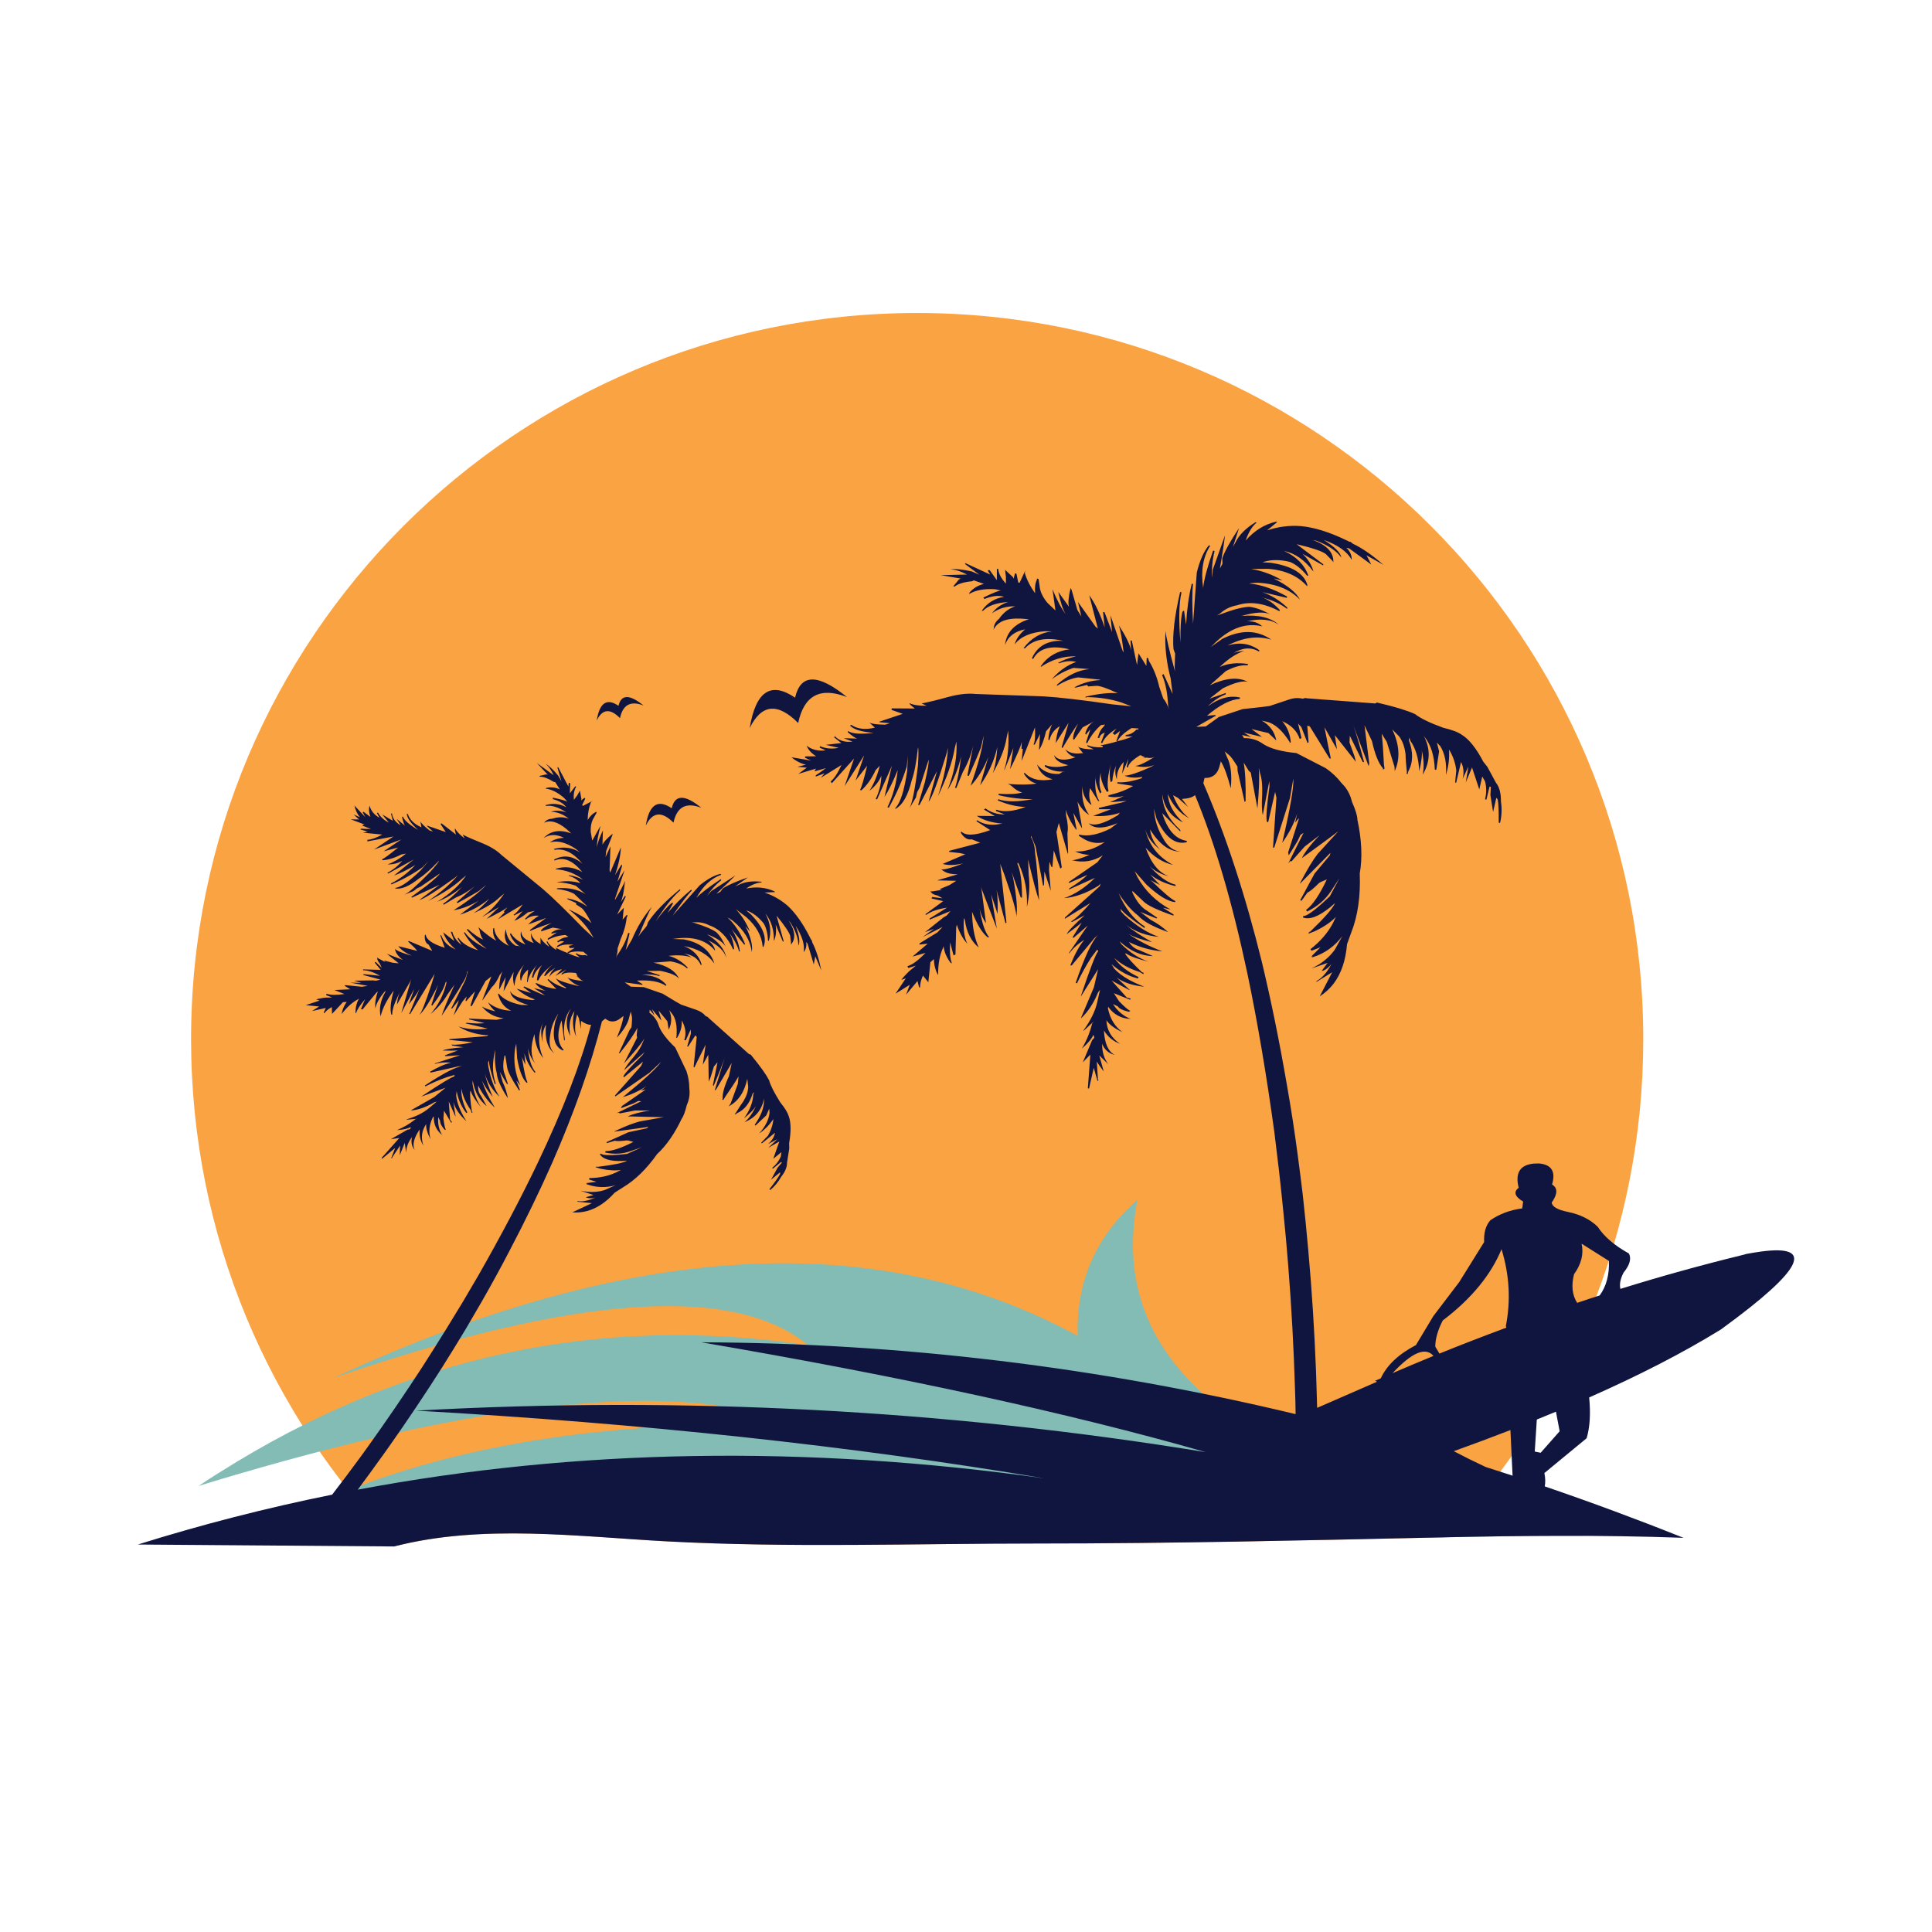 <?xml version="1.0" encoding="utf-8"?>
<!-- Generator: Adobe Illustrator 16.0.0, SVG Export Plug-In . SVG Version: 6.00 Build 0)  -->
<!DOCTYPE svg PUBLIC "-//W3C//DTD SVG 1.1//EN" "http://www.w3.org/Graphics/SVG/1.1/DTD/svg11.dtd">
<svg version="1.1" id="Layer_1" xmlns="http://www.w3.org/2000/svg" xmlns:xlink="http://www.w3.org/1999/xlink" x="0px" y="0px"
	 width="400px" height="400px" viewBox="0 0 400 400" enable-background="new 0 0 400 400" xml:space="preserve">
<g>
	<path fill="#FAA342" d="M138.117,319.125c25.491,1.36,51.204,0.44,76.727,0.44c27.678,0,55.307-0.639,82.978-1.254
		c0.473-0.011,0.946-0.02,1.42-0.029c25.402-26.921,40.979-63.214,40.979-103.148c0-83.025-67.305-150.33-150.33-150.33
		s-150.33,67.305-150.33,150.33c0,40.806,16.271,77.8,42.663,104.886C100.218,315.534,119.945,318.154,138.117,319.125z"/>
	<path fill="#82BCB4" d="M66.02,311.062l230.731,7.273c0.357-0.008,0.713-0.016,1.07-0.023c9.922-0.221,19.85-0.364,29.773-0.325
		c-0.784-0.13-1.574-0.257-2.351-0.389c-0.559-0.098-1.114-0.195-1.675-0.289c-0.102-0.021-0.212-0.039-0.319-0.062
		c-0.147-0.027-0.288-0.05-0.432-0.079c-4.212-0.749-8.275-1.548-12.185-2.395c-0.593-0.125-1.183-0.253-1.768-0.384
		c-2.156-0.479-4.262-0.974-6.32-1.488c-50.581-12.485-72.935-33.972-67.058-64.46c-8.57,7.475-12.693,16.859-12.369,28.147
		c-41.421-22.613-92.763-19.715-154.03,8.687c50.135-17.227,82.878-19.479,98.225-6.752c-43.107-6.532-83.723,2.24-121.846,26.319
		c-0.151,0.093-0.299,0.185-0.447,0.279c-0.288,0.175-0.574,0.355-0.857,0.536c-0.151,0.097-0.299,0.194-0.447,0.29
		c-0.156,0.098-0.308,0.195-0.459,0.291c-0.712,0.469-1.422,0.939-2.135,1.415c0.781-0.241,1.558-0.481,2.333-0.725
		c0.242-0.07,0.481-0.141,0.72-0.214c0.07-0.022,0.142-0.041,0.216-0.062c0.252-0.073,0.509-0.152,0.768-0.23
		c0.252-0.077,0.503-0.156,0.753-0.23c1.02-0.303,2.033-0.606,3.039-0.905c0.04-0.008,0.082-0.017,0.124-0.03
		c54.45-15.974,92.943-19.368,115.477-10.19C125.568,293.942,92.725,299.275,66.02,311.062z"/>
	<path fill="#101540" d="M98.986,264.158c-1.064,1.821-2.13,3.633-3.194,5.434c-1.125,1.861-2.25,3.704-3.375,5.526
		c-1.679,2.701-3.356,5.361-5.034,7.98c-3.725,5.729-7.501,11.255-11.328,16.577c-0.45,0.612-0.891,1.227-1.321,1.838
		c-1.978,2.702-3.968,5.348-5.969,7.938c-13.601,2.741-27.01,6.186-40.228,10.327l53.06,0.4c18.162-4.706,38.137-2.035,56.52-1.054
		c25.491,1.36,51.204,0.44,76.727,0.44c27.678,0,55.307-0.639,82.978-1.254c16.914-0.376,33.844-0.534,50.743,0.078
		c-9.565-3.815-19.145-7.366-28.74-10.646c0.155-0.828,0.129-1.749-0.077-2.762l8.749-7.213c0.676-2.293,0.849-5.106,0.522-8.441
		c10.375-4.585,19.357-9.208,26.95-13.875l0.046-0.031c0.109-0.07,0.228-0.144,0.353-0.214c0.164-0.122,0.328-0.247,0.489-0.369
		c16.414-11.991,18.993-17.229,7.738-15.716c-0.903,0.124-1.895,0.288-2.988,0.485c-0.349,0.083-0.685,0.174-1.013,0.273
		c-8.451,2.071-16.82,4.391-25.109,6.971c-0.227-0.961-0.011-2.075,0.646-3.348c1.309-1.614,1.677-2.946,1.105-3.99
		c-2.99-1.655-5.136-3.496-6.449-5.523c-1.552-1.515-3.598-2.54-6.136-3.069c-2.232-0.45-3.357-1.116-3.378-1.996
		c0.021-0.041,0.054-0.072,0.094-0.093c1.146-1.697,1.135-2.895-0.031-3.592c0.799-2.679-0.104-4.136-2.704-4.357
		c-0.367,0-0.716,0.01-1.041,0.028c-2.885,0.249-3.94,1.916-3.163,5.005c-1.126,0.861-0.817,1.812,0.922,2.855l-0.185,1.413
		c-2.496,0.326-4.698,1.146-6.601,2.455c-0.961,1.105-1.389,2.61-1.287,4.513l-5.158,8.288l-5.372,7.059l-3.592,5.984
		c-3.601,1.882-6.026,4.175-7.273,6.877c-0.303,0.135-0.605,0.266-0.906,0.4c-0.096,0.039-0.193,0.081-0.291,0.122
		c0.144,0.063,0.287,0.125,0.43,0.185c-5.636,2.459-9.773,4.263-12.414,5.416c-0.04-1.564-0.088-3.123-0.14-4.681
		c-0.043-0.94-0.072-1.891-0.091-2.854c-0.328-8.514-0.861-16.854-1.598-25.019c-0.347-3.948-0.737-7.857-1.167-11.724
		c-0.325-2.681-0.664-5.331-1.012-7.949c-0.656-4.994-1.413-9.905-2.271-14.736c-1.533-8.922-3.256-17.363-5.158-25.322
		c-3.418-13.875-7.46-26.226-12.123-37.05l0.244-1.075c1.699,0.041,2.753-0.839,3.164-2.641l0.213-0.798
		c0.697,1.127,1.383,2.988,2.057,5.587c0.268-2.762,0.021-4.89-0.736-6.384l-0.523-1.257l0.922,0.767
		c0.325,0.246,0.9,1.032,1.718,2.364l0.031,0.89l1.413,6.23c-0.061,0.185,0.021,0.207,0.245,0.063
		c0.062-3.542-0.073-6.21-0.398-8.012l1.043,1.688l0.428,0.4l1.382,7.397c0.351-3.889,0.44-6.692,0.276-8.411l0.278,1.197
		c0.346,1.001,0.489,2.434,0.427,4.296c-0.122,2.046-0.081,3.479,0.123,4.296l1.353-7.029l0.029,1.105
		c-0.55,4.03-0.734,6.445-0.55,7.243c0.161,0.206,0.266,0.226,0.307,0.063l1.411-6.17l0.276,1.197l-0.706,10.313l0.245,0.032
		l3.256-10.252l0.705-4.052c0.102,1.882-0.666,6.313-2.301,13.291c1.388-1.923,2.424-3.94,3.098-6.047l-0.43,1.903l0.769-0.982
		l-0.029,0.276l-2.181,6.844l0.122,0.615l1.812-2.947l0.614-1.29l0.646-0.43l-3.163,6.323l0.401-0.461l0.277,0.031l2.7-3.04
		c1.353-1.022,2.386-1.811,3.1-2.362c-1.78,1.842-3.009,3.428-3.683,4.757c4.094-2.987,6.61-4.841,7.551-5.556l-4.265,4.665
		c-1.004,1.289-2.199,3.274-3.594,5.954l-0.091,0.247l6.324-6.414l-0.127,0.522l-3.158,3.775l-2.978,5.525l0.278,0.092l1.256-1.717
		c0.371-0.103,1.168-0.757,2.395-1.965l0.369-0.215l1.227-0.521c-1.516,3.212-2.947,5.32-4.296,6.323l0.183,0.337
		c2.129-1.022,3.787-2.434,4.974-4.235l1.75-2.67l-1.999,3.744c-2.207,2.127-3.845,3.448-4.907,3.959l-0.614,0.154l-0.031,0.276
		c1.37,0.512,3.233-0.184,5.589-2.086l1.041-0.891c-0.408,1.024-2.105,2.977-5.094,5.863l-0.341,0.215l-0.06,0.246l1.288-0.491
		c1.903-0.9,3.366-1.893,4.389-2.978l-0.614,1.29c-1.041,1.985-2.598,3.787-4.664,5.403l0.244,0.308l1.843-0.707l-1.874,1.873
		l0.276,0.062l-0.338,0.185c0.146-0.04,0.277-0.071,0.4-0.092c2.436-0.778,4.451-2.22,6.047-4.328l-1.532,2.763
		c-0.842,1.186-1.944,2.22-3.317,3.099c-0.49,0.289-1.013,0.565-1.564,0.831l3.374-1.167l-1.227,1.658
		c0.102-0.021,0.224-0.042,0.369-0.063c0.612-0.264,1.166-0.726,1.656-1.38c-0.389,0.757-0.799,1.402-1.227,1.935
		c-0.594,0.734-1.206,1.268-1.841,1.594l-0.062,0.216l3.284-2.025l-2.581,5.004c1.105-0.718,2.059-1.587,2.855-2.61
		c1.596-2.108,2.527-4.84,2.795-8.196l0.858-2.364c1.37-3.458,1.963-7.551,1.778-12.278c0.575-3.253,0.411-6.968-0.489-11.142
		c0-0.778-0.369-1.996-1.104-3.654c-0.288-1.228-0.799-2.303-1.535-3.223l-0.677-0.737c-0.856-1.125-1.934-2.137-3.222-3.039
		l-6.078-3.131c-3.129-0.307-5.42-0.931-6.874-1.873c-1.146-0.84-2.476-1.249-3.99-1.228l-0.401-0.646l1.903,0.43l-1.531-0.921
		l3.772,0.891l-2.179-1.626l3.5,0.828l1.627,1.534c-0.351-1.799-1.353-3.171-3.011-4.113l1.075,0.246
		c1.618,0.388,3.183,1.78,4.697,4.174c-0.039,0.205,0.04,0.226,0.245,0.061c-0.142-1.696-0.736-3.15-1.78-4.358
		c1.884,0.818,3.092,2.046,3.623,3.684l0.367-0.185l-0.706-3.009l0.677,0.737l1.225,3.131c-0.04,0.165,0.054,0.175,0.277,0.031
		l-0.277-3.468l0.522,0.153l4.084,6.631l0.275,0.031c-0.102-0.389-0.541-2.547-1.319-6.477l2.579,4.543l-0.428-2.916l4.358,5.526
		l-0.308-1.197l-1.015-2.794l0.063-1.412l2.67,5.434l0.278,0.031c-0.882-3.377-1.605-5.883-2.183-7.52l3.133,8.348l0.123-0.552
		l-0.981-7.889l1.535,3.223c0.633,2.823,1.398,4.716,2.301,5.678l-0.031,0.276l0.339-0.215l-0.123-0.891
		c-0.122-2.661-0.275-4.778-0.46-6.354l1.044,1.688l1.596,5.126l0.062,0.921c1.164-2.578,0.992-5.453-0.522-8.625l1.411,1.441
		c0.716,0.941,1.166,2.19,1.351,3.746c0,0.778,0.091,2.006,0.276,3.684l-0.092,0.307l0.245,0.062l0.122-0.522
		c1.023-1.843,1.064-4.012,0.122-6.508l0.154-0.521l0.122,0.614c1.147,1.595,1.772,3.723,1.876,6.384
		c0.471-1.985,0.644-3.448,0.521-4.389c0.45,1.985,0.513,3.683,0.185,5.095c1.596-2.661,1.671-5.362,0.214-8.104l0.185,0.276
		c1.312,1.637,2.018,3.889,2.119,6.753l0.307,0.063l0.583-3.836l-0.46-1.811l0.707,0.738c0.959,1.555,1.349,3.54,1.166,5.955
		c0.531-1.597,0.747-3.346,0.646-5.249c0.817,1.33,1.319,2.772,1.502,4.328l-0.244,2.486l0.216,0.062l1.013-4.297
		c0.533,1.064,0.645,2.231,0.338,3.5l1.166-2.548l-0.522,3.254l1.29-3.07l1.505,4.543l0.612-2.67l0.583,1.012
		c0.309,1.208,0.309,2.436,0,3.684l0.277,0.093l0.647-2.702l0.276,0.032l-0.094,1.718l0.555,3.499l0.672-2.946l0.278,0.337
		c0.166,0.798,0.236,2.404,0.216,4.819l0.275,0.063c0.347-1.434,0.409-2.917,0.185-4.451c0.021-1.698-0.327-2.997-1.043-3.898
		l-1.78-3.285l-0.828-1.042c-1.455-2.784-2.928-4.635-4.422-5.557c-0.797-0.571-2.088-1.064-3.866-1.473
		c-2.803-1.022-4.747-1.964-5.833-2.824c-1.535-0.716-3.99-1.473-7.368-2.271l-0.521-0.124l-0.369,0.186l-14.212-1.075l-0.245-0.061
		l-0.554,0.154c-0.921-0.224-1.882-0.163-2.887,0.185l-3.957,1.319c-0.432,0.082-2.29,0.297-5.588,0.645l-4.911,1.627l-2.73,1.964
		l-1.964,0.092l3.869-2.21c0.162,0.04,0.184-0.042,0.062-0.247l-1.721,0.154c2.601-2.21,4.87-3.376,6.814-3.5l0.029-0.276
		c-2.146-0.491-4.376,0.122-6.688,1.842c1.248-1.208,2.486-2.038,3.713-2.486l0.063-0.308l-3.408,1.197l2.763-2.147
		c2.376-1.165,4.094-1.617,5.156-1.351c-1.983-1.043-4.594-0.809-7.826,0.706l3.286-2.915c1.718-0.921,3.223-1.321,4.511-1.197
		l0.092-0.278c-2.21-0.348-4.163-0.141-5.862,0.615c1.739-1.678,3.438-2.792,5.095-3.346c-1.123,0.104-1.903,0.276-2.33,0.522
		c1.941-1.208,3.732-1.332,5.37-0.369l0.062-0.276c-1.902-1.39-4.092-1.719-6.567-0.981c3.233-1.677,6.252-2.078,9.054-1.197
		c-2.926-2.048-6.304-2.108-10.128-0.185l-2.394,1.688l1.165-1.136c3.09-2.865,6.252-3.909,9.484-3.13
		c-0.799-0.757-1.851-1.106-3.162-1.043c2.806-0.655,5.014-0.409,6.63,0.738c-1.719-1.535-4.306-2.15-7.767-1.843
		c2.805-0.819,4.799-0.92,5.988-0.307c-1.656-0.941-3.134-1.473-4.422-1.595c-1.351,0.061-3.254,0.552-5.709,1.473l-0.921,0.337
		l0.646-0.429c0.961-0.88,2.118-1.443,3.467-1.688c2.684-0.88,5.617-0.472,8.811,1.227l0.063-0.276
		c-1.332-1.412-2.581-2.271-3.745-2.579c2.066,0.491,3.815,1.277,5.25,2.362l0.062-0.246c-1.576-1.494-3.308-2.569-5.189-3.224
		l5.097,1.197l0.031-0.276c-2.826-1.595-5.445-2.497-7.86-2.701c0.39-0.082,0.973-0.133,1.749-0.154
		c3.745,0.164,6.673,1.33,8.779,3.5c-0.757-1.493-2.566-2.956-5.433-4.389l1.841,0.429c-2.127-1.248-4.308-2.045-6.538-2.394
		l3.469-0.031c3.521,0.245,6.24,1.453,8.163,3.623l0.033-0.277c-0.713-2.434-3.262-3.97-7.642-4.604l-1.656-0.093
		c1.636-0.573,3.518-0.604,5.646-0.092c1.205,0.47,2.395,1.411,3.561,2.823l0.307,0.063c-0.799-2.271-2.485-3.991-5.064-5.158
		c2.334,0.511,4.367,1.943,6.108,4.297c-0.286-1.249-1.033-2.476-2.241-3.683l4.235,2.394l0.063-0.215l-5.525-4.174
		c3.212,0.757,5.218,1.431,6.015,2.026l1.382,1.412l0.186,0.307c0.102-2.026-1.33-3.571-4.298-4.635l0.828,0.185
		c2.417,0.94,4.125,2.096,5.127,3.468c-0.143-1.002-1.361-2.22-3.651-3.653c2.946,1.042,4.882,2.425,5.804,4.143
		c0.039-0.921-0.33-1.76-1.108-2.516l0.554,0.122l4.604,3.347l-0.981-1.903l3.499,1.964c-2.354-2.046-4.462-3.5-6.323-4.36
		l-0.489-0.398l-0.278-0.031c-0.205-0.123-0.43-0.236-0.676-0.337c-3.437-1.659-6.537-2.621-9.299-2.887
		c-2.395-0.184-4.739,0.114-7.029,0.892l2.118-1.75l-0.245-0.061c-2.415,0.552-4.515,1.852-6.291,3.898
		c0.591-1.739,1.347-2.978,2.268-3.714l-0.245-0.063c-2.004,1.227-3.376,2.599-4.114,4.113l-0.552,0.982l1.262-3.897
		c-1.741,2.598-2.897,4.675-3.47,6.23l0.031,1.167l-0.523,0.982c0.531-3.069,0.88-5.352,1.044-6.845l-2.518,7.09l-0.123,1.656
		c-0.144-1.738,0.022-3.581,0.49-5.524l-0.307-0.093c-1.207,3.479-1.892,6.057-2.056,7.735c-0.513-3.54-0.021-6.457,1.472-8.749
		l-0.306-0.063c-1.044,1.271-1.874,3.152-2.486,5.649l-0.77,10.56c-0.204-3.806-0.204-6.549,0-8.227l-0.276-0.031
		c-0.634,2.68-1.021,5.505-1.166,8.472l-0.43-2.947l-0.338,0.275c-0.306,1.248-0.439,3.366-0.398,6.354
		c-0.388-4.604-0.317-8.063,0.215-10.376l-0.277-0.092c-1.166,4.993-1.627,8.943-1.383,11.849l0.34,0.92l-0.094,2.794l0.063,0.889
		c-1.208-4.44-1.863-7.244-1.965-8.409c-0.184,3.171,0.173,6.467,1.074,9.884l0.4,3.192l-1.873-4.113l-0.308,0.215
		c0.738,1.677,1.158,3.857,1.26,6.538l0.155,0.584c-0.327-1.024-0.716-1.781-1.167-2.271l-0.831-2.425
		c-0.467-2.025-1.183-3.816-2.146-5.372l-0.152-0.552l-0.278-0.092l-0.031,0.246l-0.061,1.443l-1.627-2.61l-0.309,2.425
		l-1.072-5.034l-0.279-0.061l0.123,2.025c-0.268-1.228-1.106-2.937-2.518-5.127c0.326,1.004,0.654,2.866,0.982,5.588l-0.216-0.339
		l-2.52-7.367l0.339,3.5l-1.564-4.113l-0.307-0.061l0.339,3.192c-0.985-2.886-2.048-5.097-3.192-6.631l1.778,6.876l-0.49-0.401
		l-3.625-5.094l0.708,3.008l-0.83-1.35l-1.225-4.238l-0.185-0.308c-0.432,1.782-0.544,3.071-0.339,3.869l-2.208-3.07
		c0.468,2.19,0.982,3.724,1.531,4.604c-0.879-1.146-1.788-2.865-2.729-5.158l0.611,4.39l-1.626-1.535
		c-1.003-1.187-1.555-2.354-1.656-3.499l-0.216-1.474l-0.307-0.092l-0.061,0.308c-0.328,0.674-0.441,1.585-0.34,2.731
		c-1.001-1.37-1.719-2.772-2.147-4.204l0.123-0.522l-1.199,2.579l-0.275-0.093l-0.369-1.81l-0.307-0.061l-0.276,1.104l-0.154-0.337
		l-1.626-1.504l0.183,1.443v1.412c-0.922-0.982-1.451-1.964-1.594-2.946c0.039-0.164-0.057-0.185-0.278-0.063v2.301l-1.475-2.056
		c-0.367-0.081-0.469,0-0.306,0.247l0.399,0.645l-5.065-2.332c-0.185-0.041-0.206,0.031-0.061,0.214l2.885,2.149l-1.566-0.676
		c-1.964-0.43-3.446-0.573-4.45-0.43c0.982,0.021,2.14,0.379,3.469,1.075l-5.434,0.124l4.115,0.706l-0.368,0.185l-1.166,1.412
		l0.277,0.062c0.695-0.574,1.912-0.942,3.652-1.106l0.306-0.184l2.119,0.737c-1.229,0.287-2.23,0.89-3.008,1.81l-0.062,0.276
		c1.351-0.797,3.142-1.125,5.371-0.982l1.274,0.276c-0.354-0.064-1.586,0.417-3.7,1.443l0.217,0.308
		c1.473-0.615,2.751-0.789,3.836-0.522l0.245,0.061c-1.963,0.308-3.508,1.27-4.633,2.886l0.244,0.031
		c1.025-1.064,2.774-1.679,5.249-1.841c-1.391,0.409-2.517,1.188-3.376,2.333c1.391-1.002,2.997-1.483,4.818-1.442
		c-1.353,0.45-2.478,1.32-3.377,2.61c-0.696,0.571-1.053,1.248-1.074,2.025l-0.061,0.247c0.774-1.699,2.68-2.476,5.707-2.333
		l1.628,0.123c-3.03,0.983-4.677,2.763-4.941,5.342c0.593-1.741,1.982-2.824,4.173-3.254c-1.187,1.024-1.911,2.067-2.177,3.131
		c1.187-1.597,3.282-2.508,6.289-2.733l1.476,0.032c-2.355,0.225-4.331,1.381-5.927,3.468l0.309,0.031
		c1.698-1.842,4.339-2.352,7.921-1.534c-3.175-0.162-5.33,1.024-6.478,3.562c0.144,0.225,0.244,0.246,0.305,0.063
		c1.229-2.149,3.717-2.773,7.46-1.874c-2.538,0.306-4.502,1.444-5.893,3.408l-0.061,0.246c2.271-1.535,4.707-2.271,7.306-2.21
		c-1.596,0.367-2.834,0.828-3.715,1.38l0.245,0.063c1.248-0.47,2.416-0.563,3.5-0.276c-1.862,0.654-3.55,1.851-5.064,3.591
		c1.372-1.022,2.874-1.811,4.512-2.362l3.315,0.246c-2.292,0.205-4.523,1.269-6.691,3.192l-0.094,0.308
		c1.577-0.981,3.049-1.575,4.422-1.78l4.39,0.461l0.274,0.093c-1.923,0.082-3.734,0.583-5.434,1.504l0.248,0.061l2.394-0.551
		l0.185,0.307l1.749-0.124c0.757,0,2.23,0.512,4.42,1.536c-1.656-0.164-3.889,0.072-6.69,0.707
		c-0.039,0.204,0.063,0.235,0.308,0.092c2.62,0.041,4.98,0.41,7.091,1.104l2.089,0.796l-3.899-0.398
		c-6.343-0.92-11.11-1.473-14.304-1.658l-13.997-0.491c-1.656-0.184-3.601,0.03-5.83,0.645c-2.21,0.614-4.01,1.054-5.404,1.319
		l1.044,0.461c-1.535,0.04-2.722-0.134-3.56-0.522c-0.041,0.144,0.337,0.512,1.135,1.105l-4.789-0.031l-0.062,0.308l2.333,0.828
		l-4.943,1.657l0.276,0.092l1.997,0.185l-0.954,0.307c-1.697-0.021-2.792-0.164-3.284-0.43l1.136,1.043
		c-1.985,0.491-3.623,0.297-4.912-0.584c-0.247,0.144-0.276,0.236-0.092,0.277c0.755,0.737,2.343,1.197,4.757,1.382
		c-2.701,0.327-4.461,0.204-5.28-0.368l-0.092,0.246c0.961,0.797,1.616,1.238,1.964,1.319l-2.794-0.092l1.813,0.706
		c-1.537,0.204-2.765-0.174-3.685-1.136l-0.093,0.276l1.474,1.168l-3.223,0.368l2.67,0.615c-1.372,0.287-2.66,0.175-3.869-0.337
		l-0.061,0.307l1.229,0.552c-1.517,0.204-2.825-0.112-3.929-0.952c0.325,0.839,0.981,1.566,1.964,2.179l-2.271,0.032l-0.032,0.276
		l1.259,0.583l-4.051-0.676c0.919,0.778,1.912,1.288,2.976,1.534l-1.75,0.429l1.935,0.186l-1.751,1.289l3.685-1.105l-0.369,0.461
		l0.245,0.061l2.149-0.613c-0.94,0.716-1.638,1.207-2.086,1.473l-0.031,0.276l1.841-0.676l-0.767,0.921l4.266-2.64
		c-0.778,1.698-1.526,2.834-2.241,3.407l0.245,0.369l4.605-5.125l-1.964,5.739l4.052-6.384l-1.781,5.219l2.394-3.07
		c-0.674,2.846-1.167,4.513-1.473,5.004l0.277,0.093c1.187-1.085,2.169-2.477,2.947-4.174l0.859-0.921
		c-0.47,1.965-1.176,3.684-2.118,5.158c1.146-0.861,1.965-1.894,2.457-3.102c-0.04,1.678-0.43,3.284-1.167,4.819l0.278,0.092
		l3.069-6.968l-1.534,6.445c0.86-1.289,1.77-3.142,2.732-5.556c-0.268,2.762-0.973,5.331-2.119,7.705l0.278,0.093
		c1.595-2.866,2.834-5.7,3.712-8.502l0.247-2.21l-0.153,3.099c-0.594,4.031-1.392,6.57-2.394,7.613l-0.093,0.276
		c1.515-0.778,2.66-2.773,3.438-5.985c0.511-1.372,0.941-3.623,1.289-6.753c0.123,0.204,0.123,1.422,0,3.652
		c-0.592,4.89-1.188,7.868-1.779,8.932l1.349-2.24l0.245-1.075l0.524-0.982l1.873-5.771c0.061,0.553-0.195,2.086-0.768,4.604
		l-1.413,4.758l0.277,0.031l3.623-7.029l-1.751,6.385c0.759-0.942,2.017-4.329,3.776-10.161l0.246-1.075
		c-0.146,2.988-0.83,6.324-2.059,10.007c1.822-3.746,2.979-7.05,3.469-9.916l0.339-1.38c0.205,3.07-0.409,6.426-1.842,10.068
		c1.249-1.985,2.19-4.317,2.825-6.998c-0.349,2.946-0.768,5.116-1.26,6.507l0.246,0.093l1.382-3.377
		c0.961-1.658,1.678-3.479,2.147-5.464l-1.227,6.231l0.307,0.062c1.147-2.558,1.986-4.524,2.518-5.894l0.553-2.425
		c-0.184,2.417-1.095,5.885-2.731,10.407c1.493-1.555,2.72-3.55,3.682-5.985l-1.687,5.862c1.721-2.416,2.906-5.055,3.562-7.92
		c-0.144,2.252-0.461,4.064-0.954,5.434c1.597-2.826,2.548-5.25,2.856-7.275l0.337-1.597c0.204,3.07-0.05,5.741-0.769,8.012
		l-0.03,0.276l1.873-4.635l-0.676,4.359c1.351-2.681,2.16-4.563,2.426-5.648l-0.063,1.412l0.277,0.061l-0.244,2.486l2.762-6.968
		c0.083,1.903-0.02,3.079-0.308,3.529l0.247,0.063l1.104-2.211l-0.216,3.315c0.572-0.839,1.064-2.139,1.473-3.898l1.229-1.412
		c-0.45,1.022-0.707,2.086-0.768,3.192l0.245,0.061c0.284-1.227,0.994-2.189,2.118-2.885c-0.432,1.043-0.707,2.21-0.831,3.5
		c0.309-0.491,1.198-1.892,2.672-4.206l-1.442,5.065c0.122,0.184,0.203,0.205,0.245,0.061c1.269-2.17,2.32-3.826,3.16-4.973
		c-0.697,1.37-1.042,2.435-1.042,3.192c0.144,0.205,0.236,0.224,0.275,0.061l1.719-2.456l2.395-1.258
		c-0.941,0.533-1.566,1.392-1.871,2.578c0.143,0.205,0.234,0.215,0.274,0.032l0.798-0.982l-0.89,2.702l0.185,0.278
		c0.757-1.536,1.72-2.804,2.885-3.808l0.86-0.124l-0.34,0.461c-0.511,0.491-0.878,1.176-1.104,2.057
		c-0.204,0.122-0.132,0.226,0.215,0.308c0.144-0.553,0.531-0.942,1.167-1.167l-0.799,2.118l0.277,0.061
		c0.43-1.065,1.413-2.056,2.946-2.978l-0.799,0.953l0.463,0.336l1.074-0.828l-0.768,2.056l0.216,0.093
		c-0.963,0.308-2.149,0.594-3.562,0.86l0.553,0.122l-0.062,0.247c-1.33,0.061-2.333-0.073-3.008-0.399
		c-0.186-0.061-0.206,0.02-0.062,0.245l1.258,0.584c-1.494,0.019-2.579-0.154-3.253-0.523l1.074,1.413l-0.246-0.093
		c-1.556,0.225-2.723-0.053-3.5-0.83c0.512,0.9,1.218,1.463,2.119,1.688c-2.252,0.777-3.725,0.625-4.42-0.461
		c0.164,0.981,1.146,1.677,2.946,2.086c-1.842,0.512-3.447,0.501-4.818-0.03l-0.06,0.308c1.287,0.859,2.708,1.196,4.264,1.013
		l-0.583,0.093l-0.674,0.43c-1.903,0.123-3.438-0.522-4.604-1.934c0.53,1.637,1.605,2.65,3.223,3.039
		c-2.559,0.512-4.503,0.052-5.831-1.381l-0.094,0.247c0.676,1.104,1.544,1.779,2.608,2.025c-1.369,0.247-3.265,0.278-5.679,0.093
		l-0.308-0.093l0.798,0.492c0.754,0.737,1.494,1.186,2.209,1.35c-1.023,0.329-2.641,0.419-4.85,0.276l-0.063,0.278
		c2.497,0.592,4.87,0.869,7.122,0.828c-3.151,0.594-5.523,0.604-7.122,0.032c-0.183,0.143-0.191,0.235-0.029,0.276
		c1.901,0.818,3.785,1.258,5.648,1.319c-2.477,0.922-4.513,1.106-6.108,0.553l-0.031,0.277l1.81,0.706
		c-1.513,0.019-2.831-0.39-3.958-1.229l-0.338,0.215l2.241,1.35l-3.714-0.032c1.329,0.9,3.103,1.432,5.31,1.596l-0.585,0.093
		c-1.778,0.347-3.323,0.09-4.632-0.769c-0.204,0.123-0.215,0.215-0.031,0.276l2.702,1.749c-3.091,1.147-5.085,1.239-5.986,0.277
		l-0.093,0.276c0.696,1.085,1.443,1.535,2.242,1.351l1.779,0.706l-6.324,1.657c-0.183,0.144-0.204,0.225-0.062,0.247l2.182,0.246
		l1.104,0.245l-4.667,1.995l0.216,0.061c1.084,0.266,2.426,0.205,4.021-0.185l-0.92,0.369c-1.884,0.697-3.092,0.982-3.623,0.86
		c0.223,0.205,0.47,0.378,0.736,0.522c0.186,0.103,0.4,0.194,0.646,0.275c0.594,0.164,1.277,0.246,2.055,0.246l-4.296,1.259
		l3.959,0.092l-1.352,0.859l-2.118,0.891l0.523,0.123l-2.118,0.339l-0.246-0.092c0.083,0.43,0.585,0.748,1.504,0.952l0.982,0.552
		l-2.179-0.276l-0.092,0.308l2.393,0.553l-3.713,2.731l0.246,0.093c0.921-0.695,2.342-1.187,4.266-1.474l-3.591,2.24l-0.032,0.246
		l4.328-1.78l-0.768,0.921l-0.675,0.399l-3.808,3.038l1.842-0.674l-2.333,1.688l4.112-2.088l-1.075,1.136l-3.651,2.24l-0.094,0.276
		l1.75-0.185l-3.161,2.672l2.701-0.767c-1.474,1.534-2.72,2.455-3.744,2.762l0.184,0.369l1.565-0.491l-0.767,0.645
		c-0.145,0.124-0.299,0.247-0.461,0.369c-0.327,0.288-0.697,0.655-1.104,1.106c-0.226,0.244-0.451,0.52-0.677,0.827l0.921-0.308
		l-2.118,3.162l2.948-1.842l-0.769,2.055l2.364-2.824l0.306,1.197c0.123,0.225,0.195,0.246,0.216,0.062
		c0.021-0.205,0.04-0.409,0.061-0.614c0.082-0.572,0.267-1.166,0.552-1.779l1.105,1.38l0.429-4.143l0.708-0.645
		c0.061,1.309,0.357,2.416,0.89,3.315c-0.019-2.313,0.337-4.237,1.074-5.771l0.063-0.247c0.101,1.167,0.593,2.333,1.473,3.5
		l0.245,0.062c-0.367-0.86-0.491-2.304-0.367-4.329l0.706,2.701l0.399-0.185l0.154-5.617l0.122-0.554
		c0.553,1.658,1.279,2.967,2.181,3.929c-0.635-1.269-0.87-3.039-0.708-5.31l0.184,0.369c0.35,2.538,1.311,4.45,2.887,5.74
		c-0.88-1.884-1.342-4.349-1.381-7.398c1.064,2.722,2.169,4.503,3.314,5.342c0.207-0.144,0.225-0.236,0.063-0.277
		c-0.635-0.879-1.147-2.271-1.536-4.174c-0.122-0.491-0.215-1.022-0.275-1.596c0.122,0.777,0.439,1.606,0.951,2.486
		c0.122,0.205,0.245,0.398,0.367,0.584l-0.92-6.968l-0.154-0.584l3.315,8.656l-1.164-7.029l1.317,3.991
		c0.083-2.231,0.011-3.879-0.214-4.943l1.812,6.692c-0.041,0.206,0.039,0.225,0.244,0.063l-1.287-12.156l0.828,2.147
		c1.801,5.116,2.63,8.053,2.486,8.81c0.309-1.434,0.093-4.125-0.646-8.074l-0.306-1.197l1.872,5.25l0.275,0.031
		c0-3.192-0.315-5.516-0.95-6.968l0.063-0.307l0.244,0.368c1.247,2.742,1.802,5.7,1.658,8.871c0.511-2.313,0.633-4.542,0.367-6.691
		c-0.061-1.352-0.102-2.406-0.122-3.163c1.042,4.421,1.801,7.244,2.27,8.473c-0.244-4.604-0.523-7.88-0.829-9.823
		c-0.04-1.31-0.328-2.404-0.86-3.285l0.032-0.276l0.921,2.18l1.533,7.98c-0.062,0.185,0.012,0.207,0.217,0.063l0.093-2.825
		l1.319,4.021l-0.367-4.359l0.094-1.688l0.367,0.982c0.122,0.185,0.204,0.204,0.245,0.061l0.277-3.377l1.35,3.747l0.309-0.215
		l-1.104-7.368l0.489-1.842l1.871,6.417l0.062-0.278l-0.153-4.02c0.185-0.899,0.092-2.128-0.275-3.683l-0.031-1.197
		c0.285,1.226,1.002,2.629,2.147,4.206l0.031-0.278l-0.646-3.254l1.812,3.224c0.019-0.186-0.298-2.037-0.952-5.557
		c0.635,1.229,1.443,2.148,2.425,2.763c-1.145-1.555-1.618-3.54-1.413-5.955c0.023,1.515,0.586,2.773,1.689,3.776l0.216,0.031
		c-0.511-1.023-0.614-2.159-0.305-3.407l1.654,2.64l0.277,0.032c-0.717-1.085-0.991-2.742-0.828-4.973
		c0,0.942,0.317,2.068,0.95,3.377l0.31-0.247c-0.496-1.064-0.544-2.404-0.156-4.02c-0.081,1.125,0.349,2.455,1.29,3.99l0.337-0.215
		c-0.327-1.001-0.244-2.578,0.245-4.727l0.216-0.798c-0.307,1.249-0.317,2.486-0.031,3.714l0.339-0.247
		c0.082-1.105,0.339-2.18,0.769-3.224c-0.246,1.065-0.185,2.025,0.184,2.885c-0.081-1.33,0.388-2.537,1.411-3.622l-0.339,2.456
		l1.321-3.101l-0.367,1.597c0.122,0.268,0.215,0.297,0.276,0.093c0.163-0.717,1.011-1.536,2.548-2.457l1.015,0.491l-0.615,0.154
		l0.889-0.124c0.696,0.144,1.269,0.083,1.719-0.186c-1.983,1.248-3.345,1.883-4.083,1.903c1.598,0.348,2.918,0.276,3.961-0.214
		l-0.646,0.4c-2.741,1.228-4.583,1.842-5.524,1.842c1.022,0.431,2.242,0.512,3.652,0.246l-0.093,0.276
		c-2.027,0.676-3.693,0.953-5.004,0.83l-0.062,0.247l3.285,0.522c-1.311,0.796-2.967,1.433-4.973,1.902
		c-0.248,0.165-0.278,0.255-0.095,0.276c0.88,0.224,1.937,0.194,3.162-0.093l-2.886,1.289l3.469-0.276l-0.921,0.308l-4.819,1.136
		l-0.03,0.276h2.547l-3.713,1.382c2.046,0.143,3.889-0.071,5.525-0.645l-0.402,0.491c-2.882,1.78-4.907,2.333-6.076,1.658
		c1.065,1.208,3.06,1.208,5.987,0l-1.444,1.105c-2.559,1.289-4.727,1.709-6.507,1.257l-0.03,0.277l0.737,0.461
		c1.452,0.941,2.988,1.218,4.603,0.83c-2.024,1.39-4.071,2.035-6.138,1.932c1.064,0.451,2.058,0.685,2.978,0.706
		c-1.679,0.716-2.887,1.084-3.623,1.104c2.312,0.574,4.44,0.235,6.384-1.013l-1.135,1.443l-5.771,3.99
		c-0.206,0.145-0.214,0.236-0.031,0.278l3.743-1.658c-0.734,0.777-1.983,1.708-3.743,2.794l-0.094,0.246l5.403-2.425
		c-1.984,2.005-4.114,3.407-6.385,4.205c2.332-0.206,4.707-1.064,7.122-2.579l0.397-0.43l-0.122,0.522l-7.214,6.477l-0.032,0.276
		l5.282-3.253c-1.577,1.863-2.919,3.142-4.021,3.836l0.275,0.062l2.581-1.382c-2.15,1.923-3.399,3.234-3.746,3.929
		c1.352-0.982,2.396-1.78,3.132-2.394l-1.872,2.977c-0.041,0.164,0.051,0.194,0.276,0.093l2.824-2.457l-3.808,5.556l-0.092,0.308
		c0.82-1.125,1.885-2.098,3.193-2.917c-1.045,1.269-2.006,3.03-2.887,5.281l0.279,0.031l4.727-5.678l0.705-0.645
		c-1.268,1.35-2.803,4.656-4.604,9.915l0.276,0.094c0.799-1.72,1.77-3.489,2.916-5.31l1.259-1.658l0.216,0.308
		c-0.531,0.634-1.706,3.674-3.529,9.116l-0.061,0.278l3.56-5.648l-0.856,3.715l-2.611,6.2l-0.062,0.247
		c1.453-1.353,2.629-3.144,3.529-5.373l0.401-0.523l-0.614,2.731c-0.429,1.762-1.34,3.611-2.732,5.557l-0.091,0.246l2.18-2.025
		l-0.371,0.461c-0.427,1.781-1.137,3.511-2.118,5.188c1.208-1.044,2.006-1.995,2.395-2.854l0.184,0.613l-0.46,0.492l-1.935,4.604
		l1.565-1.596l-0.522,6.969l0.244,0.063l0.984-4.3l0.777,2.722c0.247-0.143,0.278-0.224,0.094-0.244l-0.245-3.774
		c0.265,0.45,0.745,1.136,1.441,2.055l-0.92-3.314l1.874,1.813c-0.881-1.148-1.313-2.56-1.289-4.238
		c0.49,1.229,1.359,1.996,2.607,2.303c-1.351-0.697-2.096-2.385-2.239-5.066c0.837,1.354,1.951,2.273,3.344,2.764
		c-1.799-1.187-2.741-2.813-2.824-4.88c0.553,0.879,1.669,1.708,3.345,2.486c-1.596-1.148-2.607-2.804-3.037-4.973l0.06-0.276
		c1.146,1.576,2.652,2.402,4.512,2.486l0.248,0.061c-1.557-0.596-2.815-1.639-3.776-3.131l1.013,0.489
		c0.268,0.432,0.932,0.776,1.994,1.042l0.309,0.064l0.308-0.186c-0.369-0.084-1.155-0.746-2.364-1.996l-1.073-1.656l3.376,1.352
		l0.092-0.246l-0.799-0.215l-3.13-3.501l3.5,1.872l0.277,0.092l-2.763-2.609c1.431,1.045,3.346,1.678,5.739,1.904
		c-2.761-1.023-4.827-2.262-6.2-3.715l-0.583-0.953c1.721,1.515,3.551,2.507,5.495,2.978l0.093-0.309
		c-2.192-1.063-3.787-2.281-4.789-3.652l-0.245-0.308c1.411,1.289,3.171,2.261,5.279,2.917l0.768,0.461l0.062-0.309l-0.307-0.061
		c-1.843-1.74-3.029-3.049-3.563-3.93l0.278,0.031c0.799,0.573,2.361,1.136,4.693,1.688c-1.944-0.614-3.836-1.811-5.677-3.591
		l-0.4-0.645c2.148,2.006,4.45,3.03,6.907,3.07l-2.826-1.228c-0.878-0.245-1.595-0.809-2.147-1.688
		c2.191,1.083,4.494,1.729,6.907,1.933c-2.784-1.064-5.135-2.282-7.06-3.652c0.984,0.613,2.63,1.196,4.943,1.749
		c-2.313-1.309-4.104-2.497-5.372-3.561c1.924,1.413,4.173,2.231,6.751,2.457c-2.269-0.758-4.643-2.261-7.12-4.512l-0.675-0.737
		l-0.153-0.584c0.736,0.942,2.404,2.281,5.003,4.021l0.062-0.308c-2.272-1.453-4.085-3.765-5.436-6.937
		c1.27,2.005,2.612,3.55,4.023,4.636c1.022,1.187,3.1,2.332,6.23,3.436c-1.085-1.002-2.294-1.852-3.623-2.547l-2.147-1.626
		l3.347,1.351c0.186-0.123,0.194-0.206,0.029-0.247l-1.963-1.351c-1.147-0.634-2.168-1.913-3.07-3.836l0.062-0.246l2.333,2.21
		c0.776,0.778,2.824,1.741,6.139,2.886l0.029-0.246l-2.208-1.383l1.596,0.369c-3.008-1.638-5.299-3.878-6.874-6.722l-0.584-1.228
		l2.456,2.793c2.476,2.291,4.451,3.498,5.923,3.622l0.062-0.215c-0.836-0.388-2.402-1.708-4.693-3.959l-0.492-0.4l1.996,1.044
		l-2.025-2.179c1.432,1.104,3.142,1.892,5.126,2.362c0.164,0.041,0.196-0.05,0.091-0.276c-1.614-0.388-3.405-1.667-5.368-3.837
		c1.084,1.023,2.435,1.73,4.052,2.118c-2.087-0.697-3.705-2.672-4.851-5.925c1.638,1.862,3.529,3.051,5.679,3.561
		c-3.11-1.656-5.034-4.132-5.77-7.428c0.388,1.555,1.432,2.988,3.131,4.297c-1.23-1.228-1.937-2.629-2.118-4.206
		c1.904,3.07,4.001,4.594,6.293,4.573c-1.496-0.144-2.703-1.075-3.624-2.794c-0.92-1.555-1.493-3.11-1.717-4.665l-0.187-1.442
		l0.585,2.118c1.762,3.805,3.839,5.423,6.231,4.85l0.033-0.277c-2.335-0.348-4.032-2.261-5.097-5.74l3.652,3.713
		c0.166,0.042,0.174-0.051,0.031-0.276c-2.455-2.292-3.673-4.738-3.652-7.337c0.325,2.681,1.749,4.615,4.268,5.802
		c-1.985-1.821-3.031-3.776-3.134-5.863c0.962,2.312,2.445,3.991,4.451,5.034c-1.433-1.085-2.558-2.68-3.377-4.789l1.013,0.554
		l2.118,1.903l-1.287-1.688c1.308-0.062,2.208-0.328,2.7-0.798c4.094,9.863,7.704,22.162,10.836,36.896
		c2.066,9.864,3.93,20.812,5.586,32.845c0.327,2.638,0.646,5.271,0.952,7.887c0.307,2.702,0.596,5.393,0.859,8.074
		c0.41,3.969,0.77,7.909,1.076,11.819c0.675,8.553,1.134,16.942,1.383,25.169c0.019,0.961,0.052,1.911,0.091,2.855
		c0.019,0.876,0.033,1.752,0.046,2.623c-40.732-9.763-81.749-14.718-123.043-14.872c41.235,7.039,76.054,14.621,104.458,22.747
		c-53.759-8.779-108.253-11.646-163.485-8.597c46.717,2.618,90.091,7.293,130.119,14.026c-49.499-6.949-96.903-6.169-142.213,2.332
		c1.712-2.307,3.389-4.61,5.034-6.905c0.429-0.614,0.87-1.229,1.32-1.841c3.909-5.546,7.612-11.072,11.111-16.575
		c1.679-2.664,3.314-5.324,4.911-7.982c1.084-1.84,2.159-3.685,3.223-5.523c1.985-3.459,3.879-6.918,5.68-10.375
		c3.355-6.385,6.353-12.556,8.993-18.509c4.563-10.417,7.992-20.168,10.283-29.256l0.675-0.551c1.045,0.836,2.128,0.787,3.254-0.154
		l0.522-0.399c-0.103,1.044-0.563,2.548-1.381,4.512c1.494-1.617,2.362-3.081,2.608-4.39l0.277-1.043l0.216,0.949
		c0.083,0.31,0.061,1.076-0.062,2.303l-0.4,0.585l-2.147,4.636c-0.123,0.082-0.082,0.132,0.123,0.153
		c1.78-2.21,2.998-3.96,3.652-5.251l-0.154,1.565l0.093,0.462l-2.731,5.343c2.107-2.272,3.529-4.003,4.265-5.19l-0.398,0.893
		c-0.286,0.818-0.9,1.799-1.841,2.945c-1.064,1.23-1.73,2.15-1.995,2.765l4.265-3.774l-0.522,0.705
		c-2.312,2.271-3.601,3.707-3.868,4.297c0,0.207,0.053,0.268,0.155,0.186l3.896-3.193l-0.399,0.891l-5.433,6.14l0.122,0.154
		l7.03-4.882l2.394-2.24c-0.837,1.249-3.469,3.672-7.889,7.273c1.822-0.53,3.458-1.299,4.911-2.301l-1.197,0.98l0.953-0.245
		l-0.156,0.155l-4.694,3.253l-0.216,0.462l2.58-0.982l1.012-0.521l0.614,0.061l-5.065,2.456l0.46-0.092l0.155,0.156l3.192-0.615
		c1.351,0.021,2.385,0.021,3.102,0c-2.004,0.306-3.549,0.716-4.636,1.226c4.033,0.104,6.519,0.156,7.459,0.156l-4.943,0.889
		c-1.268,0.308-2.988,0.974-5.156,1.996l-0.184,0.123l7.121-0.982l-0.339,0.277l-3.836,0.829l-4.544,2.056l0.124,0.186l1.627-0.493
		c0.288,0.124,1.105,0.104,2.457-0.061l0.338,0.03l1.043,0.277c-2.518,1.29-4.44,1.924-5.771,1.903l-0.062,0.307
		c1.844,0.388,3.572,0.296,5.189-0.277l2.423-0.828l-3.099,1.381c-2.416,0.286-4.083,0.336-5.004,0.151l-0.461-0.214l-0.154,0.154
		c0.614,0.981,2.128,1.441,4.543,1.382l1.075-0.061c-0.758,0.45-2.773,0.869-6.047,1.26l-0.308-0.031l-0.154,0.122l1.044,0.31
		c1.635,0.345,3.038,0.428,4.204,0.245l-1.014,0.521c-1.617,0.76-3.469,1.146-5.556,1.166v0.308l1.504,0.46l-2.086,0.276
		l0.154,0.155l-0.306-0.028c0.101,0.037,0.205,0.08,0.306,0.122c1.903,0.695,3.868,0.757,5.893,0.183l-2.303,1.015
		c-1.104,0.349-2.301,0.461-3.59,0.338c-0.45-0.041-0.911-0.116-1.383-0.216l2.703,0.891l-1.595,0.461
		c0.083,0.041,0.175,0.083,0.276,0.124c0.511,0.142,1.084,0.122,1.719-0.064c-0.613,0.289-1.186,0.492-1.719,0.614
		c-0.736,0.185-1.382,0.225-1.933,0.122l-0.155,0.125l3.07,0.307l-4.052,1.903c1.044,0.081,2.067-0.011,3.07-0.278
		c2.024-0.552,3.929-1.821,5.71-3.806l1.688-1.074c2.539-1.515,4.901-3.818,7.091-6.908c1.924-1.779,3.611-4.205,5.065-7.275
		c0.369-0.49,0.727-1.443,1.075-2.854c0.41-0.9,0.604-1.821,0.583-2.764l-0.062-0.798c0-1.125-0.195-2.279-0.583-3.469l-2.333-4.908
		c-1.799-1.72-2.937-3.223-3.406-4.514c-0.329-1.086-0.972-1.985-1.935-2.7l0.061-0.615l0.982,1.199l-0.522-1.32l1.965,2.393
		l-0.584-2.086l1.812,2.21l0.276,1.752c0.657-1.312,0.686-2.661,0.094-4.055l0.553,0.675c0.838,1.024,1.156,2.661,0.951,4.912
		c-0.124,0.104-0.083,0.156,0.123,0.156c0.736-1.147,1.065-2.355,0.982-3.624c0.799,1.435,0.973,2.792,0.522,4.083l0.306,0.061
		l1.015-2.241l0.061,0.798l-0.738,2.578c-0.101,0.082-0.05,0.135,0.155,0.154l1.503-2.332l0.277,0.34l-0.645,6.168l0.154,0.153
		c0.123-0.285,0.899-1.862,2.333-4.728l-0.585,4.145l1.138-2.059l0.092,5.589l0.369-0.892l0.706-2.271l0.737-0.857l-0.952,4.727
		l0.153,0.154c1.084-2.561,1.842-4.492,2.27-5.803l-2.055,6.784l0.338-0.306l3.194-5.435l-0.584,2.762
		c-0.961,2.089-1.391,3.653-1.29,4.696l-0.153,0.153l0.306,0.032l0.368-0.615c1.208-1.738,2.129-3.15,2.763-4.234l-0.154,1.564
		l-1.473,4.021l-0.4,0.613c1.985-1.063,3.264-2.967,3.836-5.709l0.185,1.597c0,0.94-0.318,1.944-0.953,3.008
		c-0.367,0.491-0.911,1.32-1.627,2.486l-0.184,0.154l0.123,0.153l0.338-0.275c1.535-0.677,2.609-2.027,3.223-4.053l0.339-0.275
		l-0.215,0.459c-0.041,1.555-0.676,3.201-1.903,4.941c1.248-1.022,2.067-1.871,2.457-2.547c-0.676,1.495-1.462,2.608-2.364,3.346
		c2.292-0.921,3.651-2.601,4.082-5.034l-0.031,0.277c0.04,1.678-0.603,3.438-1.934,5.28l0.153,0.184l2.242-2.117l0.613-1.383
		l0.061,0.83c-0.141,1.431-0.859,2.865-2.147,4.296c1.106-0.735,2.087-1.729,2.947-2.976c-0.122,1.229-0.501,2.372-1.137,3.438
		l-1.381,1.442l0.123,0.154l2.733-2.209c-0.185,0.921-0.677,1.709-1.475,2.363l1.966-1.043l-1.903,1.812l2.301-1.322l-1.259,3.592
		l1.688-1.383l-0.123,0.922c-0.388,0.9-0.982,1.679-1.779,2.332l0.123,0.187l1.717-1.415l0.154,0.156l-0.889,1.043l-1.351,2.486
		l1.873-1.535v0.338c-0.287,0.594-1.021,1.646-2.21,3.162l0.154,0.183c0.9-0.736,1.659-1.646,2.271-2.73
		c0.839-1.064,1.25-2.059,1.229-2.978l0.461-2.915l-0.031-1.077c0.429-2.452,0.398-4.336-0.093-5.646
		c-0.224-0.736-0.797-1.668-1.718-2.794c-1.269-2.007-2.046-3.539-2.333-4.603c-0.613-1.188-1.8-2.857-3.561-5.006l-0.277-0.339
		l-0.306-0.062l-8.44-7.549l-0.123-0.156l-0.43-0.184c-0.472-0.574-1.116-1.002-1.934-1.289l-3.131-1.074
		c-0.307-0.142-1.586-0.899-3.836-2.27l-3.899-1.353l-2.67-0.093l-1.289-0.891l3.529,0.49c0.082,0.104,0.134,0.062,0.154-0.122
		l-1.165-0.737c2.721-0.164,4.716,0.195,5.985,1.075l0.154-0.154c-1.104-1.37-2.803-2.065-5.095-2.087
		c1.372-0.162,2.558-0.092,3.561,0.215l0.185-0.153l-2.732-0.889l2.793-0.032c2.047,0.409,3.347,0.951,3.896,1.627
		c-0.756-1.616-2.514-2.722-5.278-3.314l3.468-0.276c1.536,0.265,2.682,0.748,3.439,1.443l0.184-0.124
		c-1.227-1.289-2.559-2.108-3.991-2.456c1.903-0.224,3.51-0.112,4.819,0.339c-0.756-0.47-1.33-0.736-1.719-0.799
		c1.802,0.184,3,0.983,3.592,2.394l0.154-0.154c-0.532-1.801-1.76-3.069-3.685-3.807c2.865,0.511,4.973,1.719,6.325,3.622
		c-0.859-2.702-2.967-4.37-6.325-5.003l-2.332-0.093l1.288-0.154c3.336-0.308,5.843,0.563,7.521,2.609
		c-0.144-0.858-0.646-1.585-1.505-2.179c2.088,0.941,3.367,2.159,3.837,3.653c-0.348-1.801-1.688-3.438-4.021-4.912
		c2.17,0.838,3.479,1.739,3.929,2.701c-0.592-1.391-1.266-2.436-2.025-3.131c-0.878-0.613-2.322-1.228-4.328-1.842l-0.736-0.246
		l0.614,0.061c1.045-0.081,2.046,0.124,3.009,0.615c2.128,0.737,3.786,2.415,4.973,5.034l0.184-0.154
		c-0.165-1.536-0.543-2.682-1.136-3.439c1.065,1.309,1.791,2.649,2.179,4.021l0.155-0.124c-0.263-1.698-0.838-3.213-1.718-4.543
		l2.641,3.224l0.154-0.153c-1.003-2.375-2.22-4.206-3.652-5.496c0.287,0.124,0.675,0.369,1.166,0.738
		c2.293,1.902,3.582,4.051,3.868,6.445c0.246-1.309-0.194-3.11-1.321-5.402l0.952,1.167c-0.737-1.82-1.719-3.375-2.947-4.665
		l2.18,1.659c2.107,1.86,3.243,3.938,3.407,6.23l0.184-0.153c0.717-1.883-0.153-4.093-2.608-6.629l-1.014-0.86
		c1.31,0.43,2.519,1.332,3.623,2.702c0.533,0.88,0.829,2.046,0.89,3.5l0.156,0.184c0.593-1.822,0.368-3.725-0.676-5.709
		c1.208,1.473,1.791,3.365,1.75,5.678c0.43-0.92,0.553-2.057,0.369-3.407l1.505,3.561l0.153-0.123l-1.473-5.279
		c1.66,2.026,2.602,3.417,2.825,4.174l0.184,1.565l-0.032,0.277c1.043-1.228,0.89-2.897-0.461-5.004l0.43,0.522
		c1.064,1.76,1.586,3.315,1.565,4.666c0.39-0.695,0.206-2.058-0.552-4.083c1.351,2.088,1.903,3.9,1.657,5.434
		c0.473-0.573,0.646-1.279,0.522-2.118l0.278,0.337l1.289,4.328l0.308-1.688l1.258,2.947c-0.491-2.436-1.115-4.37-1.873-5.802
		l-0.123-0.491l-0.156-0.153c-0.081-0.186-0.174-0.369-0.276-0.554c-1.372-2.701-2.855-4.809-4.45-6.324
		c-1.432-1.268-3.059-2.21-4.881-2.823l2.18-0.092l-0.123-0.154c-1.802-0.82-3.756-1.014-5.864-0.583
		c1.207-0.818,2.281-1.237,3.223-1.259l-0.122-0.153c-1.862-0.183-3.386,0.022-4.573,0.615l-0.83,0.369l2.67-1.871
		c-2.355,0.798-4.083,1.555-5.188,2.271l-0.552,0.738l-0.799,0.369c1.821-1.68,3.14-2.948,3.96-3.808l-5.004,3.254l-0.891,0.981
		c0.758-1.167,1.75-2.25,2.978-3.252l-0.154-0.184c-2.435,1.616-4.112,2.903-5.034,3.866c1.391-2.476,3.11-4.071,5.156-4.788
		l-0.153-0.186c-1.271,0.285-2.702,1.074-4.298,2.363l-5.618,6.294c1.719-2.518,3.049-4.256,3.99-5.219l-0.154-0.154
		c-1.699,1.391-3.315,2.986-4.85,4.788l1.166-2.056h-0.337c-0.799,0.634-1.916,1.913-3.347,3.837
		c1.985-3.111,3.703-5.27,5.156-6.478l-0.122-0.184c-3.15,2.598-5.352,4.88-6.599,6.845l-0.247,0.737l-1.412,1.719l-0.367,0.583
		c1.391-3.397,2.333-5.484,2.824-6.262c-1.657,1.923-3.029,4.175-4.113,6.753l-1.289,2.208l0.798-3.499l-0.306-0.032
		c-0.348,1.433-1.137,3.018-2.364,4.758l-0.184,0.43c0.285-0.799,0.408-1.464,0.367-1.995l0.644-1.935
		c0.677-1.494,1.084-2.965,1.229-4.419l0.184-0.43l-0.122-0.185l-0.154,0.153l-0.737,0.86l0.245-2.457l-1.38,1.412l1.779-3.714
		l-0.154-0.185l-0.891,1.351c0.411-0.9,0.708-2.384,0.891-4.451c-0.287,0.799-0.982,2.128-2.086,3.991l0.031-0.308l1.964-5.864
		l-1.473,2.362l0.981-3.345l-0.153-0.186l-1.321,2.18c0.758-2.292,1.158-4.206,1.197-5.74l-2.209,5.219l-0.123-0.491l0.184-4.972
		l-1.012,2.24l0.122-1.258l1.289-3.285l0.031-0.277c-1.124,0.921-1.82,1.678-2.086,2.272l0.093-2.978
		c-0.756,1.597-1.176,2.804-1.259,3.622c0-1.145,0.257-2.67,0.768-4.573l-1.719,3.07l-0.306-1.749
		c-0.062-1.229,0.154-2.231,0.645-3.009l0.583-1.043l-0.153-0.185l-0.184,0.154c-0.531,0.266-1.045,0.789-1.535,1.566
		c0.021-1.351,0.245-2.578,0.675-3.684l0.339-0.276l-1.995,1.043l-0.156-0.184l0.646-1.321l-0.154-0.183l-0.706,0.552l0.061-0.275
		l-0.308-1.75l-0.583,1.014l-0.674,0.891c-0.104-1.064,0.04-1.944,0.429-2.639c0.103-0.083,0.051-0.133-0.155-0.154l-1.104,1.443
		l0.061-2.025c-0.184-0.225-0.285-0.225-0.306,0l-0.061,0.614l-2.088-3.959c-0.103-0.102-0.154-0.062-0.154,0.124l0.798,2.732
		l-0.676-1.167c-1.024-1.229-1.884-2.036-2.579-2.425c0.592,0.491,1.145,1.279,1.656,2.364l-3.499-2.548l2.271,2.425l-0.307-0.063
		l-1.442,0.338l0.153,0.153c0.715-0.019,1.667,0.339,2.855,1.075l0.276,0.031l0.953,1.504c-0.902-0.409-1.823-0.511-2.764-0.307
		l-0.184,0.154c1.248,0.144,2.537,0.797,3.868,1.964l0.706,0.828c-0.184-0.225-1.207-0.533-3.07-0.92v0.308
		c1.228,0.326,2.118,0.838,2.67,1.534l0.124,0.153c-1.391-0.757-2.834-0.9-4.328-0.43l0.154,0.154
		c1.167-0.184,2.566,0.265,4.205,1.35c-1.085-0.409-2.17-0.46-3.255-0.154c1.353,0.042,2.599,0.522,3.747,1.443
		c-1.085-0.39-2.221-0.39-3.407,0c-0.715,0.021-1.268,0.276-1.656,0.767l-0.155,0.124c1.31-0.697,2.886-0.277,4.728,1.258
		l0.982,0.89c-2.394-0.86-4.299-0.534-5.71,0.981c1.207-0.817,2.608-0.839,4.205-0.061c-1.249,0.083-2.211,0.398-2.886,0.952
		c1.515-0.451,3.286-0.011,5.312,1.319l0.89,0.738c-1.576-1.003-3.376-1.237-5.401-0.706l0.154,0.185
		c1.984-0.348,3.907,0.615,5.77,2.886c-1.923-1.638-3.869-1.934-5.832-0.891c-0.021,0.206,0.031,0.267,0.154,0.185
		c1.823-0.757,3.704,0.053,5.647,2.425c-1.76-1.024-3.561-1.26-5.403-0.707l-0.153,0.123c2.19,0.144,4.094,0.86,5.708,2.149
		c-1.187-0.532-2.19-0.839-3.009-0.92l0.124,0.153c1.001,0.308,1.779,0.809,2.333,1.504c-1.494-0.471-3.143-0.532-4.943-0.185
		c1.35,0.021,2.681,0.255,3.991,0.706l1.995,1.749c-1.557-0.981-3.489-1.392-5.802-1.228l-0.184,0.154
		c1.453,0.143,2.67,0.48,3.652,1.013l2.547,2.425l0.123,0.186c-1.248-0.879-2.641-1.442-4.174-1.688l0.154,0.185l1.78,0.799
		l-0.031,0.277l1.166,0.767c0.47,0.369,1.146,1.412,2.024,3.131c-0.962-0.9-2.476-1.831-4.542-2.794
		c-0.123,0.102-0.071,0.163,0.155,0.184c1.615,1.311,2.925,2.691,3.928,4.145l0.921,1.505l-2.271-2.118
		c-3.562-3.664-6.303-6.325-8.227-7.981l-8.624-7.09c-0.942-0.921-2.261-1.73-3.96-2.425c-1.699-0.675-3.051-1.269-4.053-1.78
		l0.432,0.798c-0.982-0.716-1.649-1.401-1.998-2.056c-0.102,0.083-0.04,0.501,0.186,1.258l-3.008-2.333l-0.185,0.154l1.075,1.657
		l-3.929-1.351l0.123,0.184l1.165,1.075l-0.735-0.247c-1.066-0.84-1.69-1.464-1.874-1.873l0.215,1.228
		c-1.494-0.654-2.436-1.576-2.823-2.762c-0.227-0.021-0.288,0.03-0.186,0.153c0.124,0.82,0.9,1.873,2.333,3.163
		c-1.862-1.106-2.916-2.038-3.163-2.794l-0.184,0.124c0.225,0.963,0.43,1.555,0.615,1.781l-1.719-1.412l0.798,1.318
		c-1.064-0.614-1.658-1.442-1.781-2.486l-0.184,0.123l0.368,1.444l-2.209-1.32l1.382,1.688c-1.001-0.491-1.759-1.187-2.271-2.087
		l-0.184,0.153l0.522,0.951c-1.085-0.615-1.771-1.454-2.057-2.518c-0.204,0.695-0.143,1.473,0.184,2.333l-1.443-1.075L75.1,168.19
		l0.522,0.982l-2.24-2.394c0.205,0.941,0.583,1.749,1.136,2.425l-1.321-0.584l1.136,1.043l-1.718-0.031l2.855,1.075l-0.461,0.122
		l0.122,0.154l1.658,0.645c-0.94,0-1.618-0.021-2.026-0.061l-0.154,0.154l1.504,0.461l-0.953,0.215l3.992,0.399
		c-1.311,0.695-2.334,1.054-3.07,1.075l-0.031,0.337l5.402-1.014l-4.02,2.702l5.646-2.086l-3.653,2.455l3.008-0.798
		c-1.799,1.475-2.914,2.292-3.344,2.456l0.123,0.186c1.27-0.103,2.558-0.501,3.868-1.197l0.982-0.185
		c-1.249,1.022-2.518,1.77-3.808,2.24c1.127,0.021,2.139-0.236,3.039-0.767c-0.839,1.043-1.863,1.871-3.07,2.486l0.122,0.185
		l5.312-2.916l-4.082,3.315c1.165-0.389,2.64-1.115,4.42-2.179c-1.515,1.616-3.204,2.895-5.065,3.836l0.122,0.186
		c2.394-1.023,4.543-2.21,6.445-3.561l1.227-1.29l-1.596,1.903c-2.313,2.252-4.042,3.469-5.187,3.654l-0.184,0.122
		c1.329,0.245,3.018-0.461,5.064-2.117c0.981-0.613,2.342-1.821,4.083-3.623c-0.02,0.185-0.615,0.941-1.78,2.271
		c-2.742,2.803-4.554,4.4-5.434,4.788l1.934-0.767l0.675-0.553l0.798-0.368l3.991-2.733c-0.224,0.39-1.136,1.229-2.731,2.518
		l-3.194,2.333l0.154,0.153l5.709-2.671l-4.205,3.163c0.941-0.225,3.378-1.749,7.307-4.574l0.675-0.552
		c-1.534,1.822-3.581,3.592-6.14,5.31c2.967-1.472,5.299-2.997,6.998-4.573l0.86-0.706c-1.351,2.025-3.356,3.848-6.016,5.464
		c1.738-0.655,3.458-1.678,5.156-3.07c-1.637,1.699-2.948,2.865-3.929,3.5l0.123,0.185l2.488-1.474
		c1.412-0.572,2.742-1.37,3.99-2.394l-3.776,3.347l0.154,0.184c1.964-1.064,3.447-1.903,4.451-2.518l1.504-1.258
		c-1.267,1.432-3.519,3.184-6.751,5.25c1.698-0.266,3.438-0.931,5.217-1.995l-3.897,2.916c2.251-0.716,4.276-1.821,6.078-3.315
		c-1.168,1.351-2.242,2.343-3.224,2.978c2.375-1.024,4.146-2.099,5.312-3.224l1.013-0.83c-1.372,2.027-2.834,3.593-4.389,4.697
		l-0.154,0.153l3.438-2.024l-2.548,2.425c2.17-1.043,3.603-1.842,4.298-2.394l-0.735,0.86l0.153,0.185l-1.382,1.443l5.127-3.069
		c-0.859,1.248-1.493,1.953-1.901,2.117l0.123,0.154l1.779-0.891l-1.75,1.995c0.758-0.245,1.7-0.828,2.825-1.75l1.443-0.307
		c-0.778,0.43-1.454,0.982-2.025,1.658l0.123,0.154c0.777-0.634,1.688-0.901,2.731-0.798c-0.776,0.449-1.514,1.053-2.208,1.81
		c0.429-0.164,1.667-0.614,3.712-1.351l-3.346,2.486c-0.021,0.185,0.021,0.236,0.124,0.154c1.84-0.756,3.303-1.288,4.389-1.595
		c-1.105,0.533-1.841,1.034-2.21,1.504c0,0.207,0.052,0.268,0.155,0.185l2.27-0.736l2.118,0.368
		c-0.858-0.122-1.667,0.114-2.423,0.706c0,0.205,0.05,0.255,0.154,0.154l0.981-0.215l-1.873,1.258v0.276
		c1.206-0.614,2.425-0.952,3.651-1.014l0.615,0.337l-0.461,0.124c-0.554,0.061-1.116,0.316-1.689,0.767
		c-0.184-0.019-0.184,0.083,0,0.308c0.348-0.286,0.777-0.348,1.289-0.185l-1.534,0.952l0.154,0.186
		c0.779-0.472,1.884-0.625,3.316-0.462l-0.953,0.215l0.123,0.461l1.075-0.031l-1.505,0.92l0.124,0.186
		c-0.778-0.287-1.669-0.686-2.671-1.197l0.278,0.338l-0.154,0.123c-0.879-0.592-1.454-1.155-1.719-1.688
		c-0.083-0.123-0.134-0.08-0.156,0.124l0.523,0.982c-0.963-0.716-1.566-1.35-1.811-1.903v1.412l-0.123-0.185
		c-1.084-0.613-1.689-1.351-1.812-2.21c-0.102,0.818,0.082,1.515,0.552,2.087c-1.801-0.594-2.66-1.401-2.579-2.425
		c-0.369,0.696-0.082,1.608,0.86,2.733c-1.413-0.552-2.425-1.33-3.039-2.333l-0.186,0.154c0.409,1.167,1.146,2.067,2.21,2.701
		l-0.43-0.215l-0.613-0.061c-1.27-0.84-1.934-1.985-1.998-3.438c-0.447,1.289-0.255,2.444,0.585,3.468
		c-1.883-0.92-2.895-2.159-3.038-3.714l-0.185,0.124c-0.102,1.023,0.124,1.872,0.675,2.548c-0.981-0.512-2.19-1.412-3.623-2.701
		l-0.154-0.185l0.278,0.675c0.122,0.839,0.367,1.483,0.735,1.933c-0.798-0.286-1.862-1.014-3.192-2.179l-0.185,0.154
		c1.289,1.574,2.661,2.895,4.113,3.959c-2.27-1.146-3.773-2.282-4.511-3.407c-0.186,0-0.236,0.052-0.154,0.154
		c0.798,1.433,1.77,2.619,2.916,3.561c-2.006-0.615-3.377-1.485-4.113-2.61l-0.155,0.154l0.798,1.318
		c-0.961-0.716-1.595-1.607-1.903-2.671l-0.306-0.032l0.736,1.934l-2.301-1.81c0.387,1.208,1.248,2.394,2.579,3.561l-0.43-0.215
		c-1.289-0.634-2.14-1.545-2.547-2.732c-0.187-0.021-0.238,0.029-0.156,0.153l0.86,2.425c-2.517-0.778-3.828-1.688-3.93-2.733
		l-0.184,0.124c-0.08,1.024,0.175,1.669,0.767,1.934l0.769,1.32l-4.789-2.025c-0.185,0-0.236,0.05-0.154,0.153l1.259,1.197
		l0.584,0.677l-3.93-0.982l0.123,0.154c0.554,0.675,1.433,1.279,2.64,1.81l-0.767-0.215c-1.536-0.472-2.436-0.87-2.702-1.197
		c0.042,0.225,0.112,0.449,0.215,0.675c0.061,0.164,0.153,0.328,0.276,0.49c0.286,0.39,0.676,0.768,1.165,1.136l-3.314-1.259
		l2.457,1.965l-1.258-0.124l-1.781-0.461l0.278,0.339l-1.506-0.799l-0.122-0.184c-0.144,0.306,0.02,0.747,0.491,1.319l0.368,0.828
		l-1.257-1.228l-0.185,0.153l1.226,1.505l-3.683-0.094l0.123,0.186c0.92,0,2.066,0.379,3.438,1.136l-3.377-0.337l-0.154,0.153
		l3.622,0.981l-0.952,0.216l-0.614-0.062l-3.896,0.062l1.502,0.461l-2.301-0.062l3.621,0.676l-1.228,0.184l-3.406-0.336
		l-0.185,0.121l1.198,0.737l-3.285,0.153l2.086,0.829c-1.678,0.247-2.915,0.226-3.713-0.062l-0.061,0.309l1.226,0.459l-0.798,0.033
		h-0.46c-0.348,0.021-0.758,0.082-1.229,0.184c-0.266,0.041-0.543,0.102-0.828,0.185l0.736,0.243l-2.886,0.953l2.762,0.277
		l-1.473,0.95l2.854-0.645l-0.399,0.892c-0.02,0.205,0.021,0.254,0.123,0.152c0.104-0.123,0.215-0.244,0.339-0.367
		c0.327-0.328,0.727-0.615,1.197-0.86l0.031,1.413l2.271-2.426l0.767-0.061c-0.593,0.859-0.942,1.697-1.043,2.517
		c1.104-1.452,2.261-2.486,3.469-3.101l0.154-0.122c-0.492,0.776-0.748,1.751-0.768,2.918l0.123,0.151
		c0.185-0.714,0.809-1.688,1.873-2.913l-0.86,2.055l0.339,0.062l2.826-3.438l0.337-0.306c-0.452,1.309-0.624,2.486-0.522,3.529
		c0.225-1.104,0.931-2.333,2.117-3.686l-0.061,0.307c-1.003,1.781-1.32,3.459-0.952,5.036c0.349-1.617,1.249-3.397,2.703-5.343
		c-0.635,2.23-0.798,3.889-0.491,4.973c0.204,0,0.265-0.051,0.184-0.152c0.019-0.859,0.368-1.984,1.042-3.377
		c0.164-0.369,0.36-0.746,0.583-1.137c-0.286,0.553-0.482,1.227-0.583,2.025c-0.02,0.184-0.04,0.369-0.061,0.553l2.794-4.851
		l0.184-0.46l-2.086,7.092l2.671-5.006l-1.106,3.163c1.127-1.372,1.873-2.446,2.24-3.223l-2.086,5.094
		c-0.123,0.104-0.082,0.156,0.124,0.156l5.065-8.319l-0.523,1.78c-1.331,4.093-2.22,6.343-2.669,6.753
		c0.879-0.756,2.046-2.558,3.499-5.402l0.4-0.891l-1.382,4.205l0.155,0.154c1.555-2.006,2.486-3.622,2.792-4.85l0.186-0.154
		l-0.031,0.338c-0.534,2.331-1.618,4.46-3.255,6.383c1.452-1.205,2.61-2.548,3.468-4.021c0.614-0.877,1.105-1.563,1.473-2.055
		c-1.473,3.295-2.364,5.443-2.67,6.446c2.067-3.028,3.479-5.229,4.236-6.601c0.614-0.859,0.961-1.697,1.042-2.516l0.155-0.154
		l-0.491,1.842l-2.886,5.771c-0.123,0.083-0.083,0.131,0.123,0.152l1.411-1.748l-1.104,3.191l1.872-2.948l0.859-1.012l-0.245,0.798
		c0,0.184,0.052,0.236,0.154,0.152l1.781-1.993l-0.952,3.009l0.306,0.03l2.854-5.188l1.197-0.951l-1.901,4.972l0.154-0.153
		l1.841-2.609c0.553-0.471,1.096-1.301,1.627-2.486l0.583-0.738c-0.43,0.9-0.666,2.129-0.706,3.684l0.154-0.154l1.197-2.363
		l-0.429,2.916c0.101-0.102,0.797-1.432,2.086-3.989c-0.206,1.104-0.143,2.087,0.184,2.946c0.04-1.555,0.708-3.039,1.995-4.45
		c-0.716,0.963-0.973,2.026-0.768,3.192l0.124,0.152c0.183-0.92,0.674-1.697,1.473-2.332l-0.247,2.486l0.155,0.154
		c0.081-1.044,0.715-2.231,1.901-3.561c-0.469,0.594-0.818,1.454-1.043,2.579h0.307c0.205-0.899,0.818-1.77,1.842-2.608
		c-0.593,0.674-0.961,1.729-1.106,3.161l0.308,0.03c0.288-0.799,1.106-1.76,2.457-2.886l0.522-0.399
		c-0.799,0.634-1.403,1.411-1.811,2.332h0.337c0.572-0.655,1.249-1.207,2.026-1.658c-0.675,0.553-1.104,1.187-1.29,1.903
		c0.596-0.881,1.477-1.412,2.642-1.596l-1.381,1.381l2.332-1.319l-1.014,0.828c-0.04,0.226,0,0.286,0.123,0.186
		c0.452-0.37,1.393-0.473,2.826-0.308l0.4,0.798l-0.461-0.185l0.613,0.337c0.363,0.445,0.746,0.689,1.15,0.737
		c-1.852-0.166-3.015-0.432-3.483-0.799c0.839,1.002,1.707,1.606,2.609,1.811l-0.614-0.061c-2.334-0.553-3.785-1.064-4.359-1.535
		c0.429,0.777,1.145,1.423,2.148,1.936l-0.185,0.122c-1.596-0.553-2.772-1.188-3.53-1.903l-0.184,0.153l1.842,1.903
		c-1.229-0.123-2.59-0.521-4.084-1.197c-0.223-0.02-0.285,0.021-0.184,0.124c0.452,0.573,1.136,1.063,2.057,1.474l-2.457-0.584
		l2.333,1.505l-0.737-0.245l-3.591-1.597l-0.154,0.153l1.596,1.229l-3.009-0.922c1.228,1.064,2.496,1.811,3.807,2.24l-0.49,0.123
		c-2.681-0.266-4.227-0.891-4.635-1.872c0.081,1.27,1.339,2.231,3.774,2.884h-1.442c-2.23-0.428-3.808-1.215-4.729-2.36
		l-0.154,0.151l0.247,0.646c0.472,1.31,1.309,2.232,2.518,2.762c-1.964-0.102-3.571-0.684-4.819-1.75
		c0.449,0.799,0.961,1.423,1.535,1.873c-1.414-0.347-2.355-0.695-2.824-1.043c1.187,1.473,2.701,2.294,4.541,2.455l-1.441,0.338
		l-5.558-0.244c-0.204-0.021-0.254,0.031-0.153,0.154l3.161,0.767c-0.837,0.124-2.074,0.103-3.713-0.062l-0.184,0.125l4.573,1.073
		c-2.21,0.306-4.227,0.163-6.047-0.43c1.576,1.003,3.489,1.606,5.739,1.812l0.461-0.094l-0.337,0.277l-7.675,0.613l-0.153,0.153
		l4.912,0.493c-1.903,0.428-3.366,0.592-4.39,0.489l0.123,0.187l2.303,0.367c-2.292,0.184-3.714,0.408-4.267,0.675
		c1.331,0.039,2.375,0.039,3.133,0l-2.61,0.981c-0.101,0.082-0.062,0.145,0.124,0.186l2.976-0.186l-5.126,1.658l-0.184,0.154
		c1.064-0.309,2.21-0.399,3.438-0.277c-1.268,0.285-2.731,0.922-4.389,1.902l0.154,0.156l5.742-1.292l0.767-0.062
		c-1.453,0.247-4.021,1.586-7.704,4.023l0.123,0.184c1.332-0.697,2.804-1.331,4.42-1.904l1.595-0.46l-0.031,0.306
		c-0.633,0.144-2.843,1.484-6.629,4.021l-0.185,0.152l5.004-1.839l-2.362,1.933l-4.635,2.641l-0.154,0.154
		c1.575-0.163,3.18-0.735,4.819-1.716l0.491-0.122l-1.69,1.408c-1.125,0.922-2.598,1.658-4.418,2.208l-0.186,0.125l2.364-0.216
		l-0.461,0.091c-1.125,0.921-2.404,1.679-3.837,2.272c1.27-0.082,2.232-0.296,2.886-0.645l-0.184,0.459l-0.522,0.094l-3.438,1.965
		l1.749-0.245l-3.684,4.144l0.123,0.153l2.701-2.242L81,239.785c0.224,0.021,0.285-0.021,0.184-0.123l1.656-2.486
		c-0.04,0.408-0.061,1.074-0.061,1.993l1.015-2.547l0.306,2.057c0-1.142,0.409-2.24,1.227-3.282
		c-0.285,1.002-0.112,1.904,0.522,2.703c-0.51-1.086-0.165-2.507,1.043-4.268c-0.123,1.248,0.134,2.364,0.769,3.347
		c-0.552-1.618-0.357-3.102,0.583-4.451c-0.083,0.819,0.225,1.883,0.92,3.191c-0.47-1.493-0.316-3.028,0.461-4.604l0.185-0.153
		c-0.042,1.554,0.508,2.812,1.656,3.774l0.123,0.155c-0.695-1.127-0.981-2.396-0.859-3.808l0.399,0.799
		c-0.04,0.408,0.215,0.951,0.769,1.627l0.154,0.184l0.276,0.03c-0.184-0.226-0.358-1.021-0.522-2.395l0.124-1.565l1.473,2.486
		l0.183-0.122l-0.399-0.521l-0.276-3.746l1.289,2.916l0.123,0.186l-0.462-3.008c0.389,1.369,1.29,2.7,2.702,3.99
		c-1.249-1.985-1.955-3.766-2.118-5.344l0.092-0.889c0.348,1.779,1.022,3.294,2.025,4.542l0.185-0.153
		c-0.86-1.74-1.269-3.285-1.228-4.633v-0.309c0.265,1.494,0.899,2.956,1.902,4.389l0.245,0.676l0.185-0.156l-0.155-0.184
		c-0.306-2.006-0.421-3.416-0.337-4.235l0.154,0.154c0.224,0.757,0.94,1.873,2.148,3.346c-0.921-1.331-1.535-2.999-1.84-5.004
		l0.062-0.615c0.389,2.313,1.351,4.072,2.884,5.28l-1.197-2.146c-0.451-0.572-0.635-1.27-0.553-2.09
		c0.86,1.741,2.006,3.256,3.439,4.545c-1.249-2.006-2.151-3.907-2.701-5.709c0.325,0.859,1.083,2.026,2.27,3.502
		c-0.818-1.945-1.372-3.563-1.657-4.852c0.533,1.822,1.556,3.428,3.07,4.818c-1.063-1.575-1.841-3.672-2.333-6.293l-0.061-0.797
		l0.184-0.43c0.02,0.941,0.43,2.59,1.229,4.943l0.185-0.154c-0.739-2.026-0.769-4.357-0.094-6.999
		c-0.164,1.862-0.061,3.478,0.307,4.851c0.083,1.249,0.848,2.979,2.301,5.188c-0.204-1.146-0.563-2.259-1.074-3.347l-0.583-2.086
		l1.473,2.485c0.185,0.022,0.237-0.021,0.154-0.12l-0.583-1.813c-0.431-0.962-0.461-2.262-0.092-3.898l0.153-0.123l0.4,2.518
		c0.122,0.859,0.952,2.457,2.486,4.789l0.154-0.154l-0.735-1.933l0.829,1.012c-1.104-2.495-1.472-5.022-1.104-7.581l0.245-1.075
		l0.184,2.978c0.45,2.64,1.116,4.359,1.995,5.156l0.154-0.122c-0.348-0.655-0.706-2.241-1.075-4.759l-0.123-0.49l0.769,1.626
		l-0.216-2.361c0.368,1.39,1.063,2.71,2.086,3.957c0.083,0.103,0.145,0.062,0.185-0.122c-0.839-1.023-1.351-2.69-1.534-5.004
		c0.184,1.166,0.694,2.26,1.534,3.282c-0.981-1.451-1.043-3.489-0.185-6.106c0.124,1.985,0.737,3.654,1.841,5.004
		c-1.146-2.559-1.156-5.057-0.031-7.49c-0.511,1.166-0.543,2.578-0.093,4.235c-0.184-1.37,0.041-2.6,0.675-3.685
		c-0.286,2.865,0.297,4.851,1.75,5.955c-0.859-0.818-1.165-1.993-0.92-3.529c0.163-1.433,0.553-2.689,1.165-3.775l0.584-1.014
		l-0.645,1.629c-0.735,3.253-0.213,5.279,1.566,6.076l0.155-0.153c-1.29-1.353-1.432-3.388-0.43-6.109l0.523,4.112
		c0.082,0.103,0.132,0.053,0.154-0.152c-0.451-2.64-0.03-4.768,1.259-6.385c-1.105,1.84-1.147,3.745-0.123,5.709
		c-0.39-2.109-0.104-3.838,0.859-5.189c-0.512,1.923-0.39,3.695,0.369,5.312c-0.369-1.368-0.308-2.913,0.184-4.634l0.368,0.828
		l0.43,2.209v-1.688c0.86,0.594,1.555,0.859,2.086,0.798c-2.189,8.228-5.863,17.744-11.019,28.549
		C107.899,247.952,103.773,255.769,98.986,264.158z M325.886,263.817c1.515-2.108,2.037-4.214,1.566-6.324l5.647,3.563
		c0.123,2.847-0.51,5.227-1.9,7.15c-1.559,0.494-3.11,1.004-4.667,1.535C325.51,268.146,325.294,266.171,325.886,263.817z
		 M318.181,293.9c1.332-0.535,2.649-1.074,3.961-1.626l0.766,4.052l-3.928,4.451l-1.227-0.249L318.181,293.9z M313.161,305.519
		c-1.856-0.609-3.714-1.209-5.569-1.795c-2.26-1.052-4.461-2.141-6.601-3.27c4.049-1.455,7.958-2.914,11.726-4.374L313.161,305.519z
		 M298.628,273.549c0.042-0.08,0.081-0.153,0.122-0.213c0.103-0.083,0.206-0.154,0.308-0.214c5.708-4.401,9.65-9.232,11.819-14.49
		c1.637,5.32,1.932,10.631,0.89,15.932l0.123,0.308c-4.646,1.718-9.271,3.511-13.876,5.372l-0.859-1.442
		C297.176,277.201,297.665,275.452,298.628,273.549z M296.787,280.73c-2.845,1.166-5.669,2.355-8.472,3.563
		C292.326,279.994,295.148,278.808,296.787,280.73z M235.642,151.073l-0.306-0.062c-0.736,0.758-1.483,1.135-2.242,1.135
		l-0.061,0.276l1.411,0.063c-0.839,0.367-1.872,0.695-3.099,0.982c0.407-0.86,1.391-1.77,2.947-2.734l1.41,0.092L235.642,151.073z
		 M121.484,197.916l-0.154-0.186c-0.839,0.123-1.494,0-1.964-0.369l-0.183,0.154l0.858,0.706c-0.715-0.164-1.524-0.45-2.423-0.86
		c0.676-0.348,1.729-0.449,3.162-0.305l0.858,0.737L121.484,197.916z M155.218,150.737c1.248-7.613,4.379-9.711,9.393-6.293
		c1.146-4.973,4.728-5.014,10.743-0.123c-5.525-2.149-8.89-0.358-10.099,5.372C160.998,145.416,157.653,145.764,155.218,150.737z
		 M133.7,170.935c0.696-4.359,2.486-5.555,5.374-3.592c0.653-2.864,2.701-2.895,6.138-0.092c-3.151-1.229-5.074-0.205-5.771,3.07
		C137.005,167.884,135.093,168.089,133.7,170.935z M123.542,149.171c0.594-3.683,2.099-4.696,4.512-3.04
		c0.554-2.394,2.282-2.415,5.189-0.061c-2.663-1.043-4.289-0.175-4.881,2.609C126.315,146.612,124.708,146.776,123.542,149.171z"/>
</g>
</svg>
